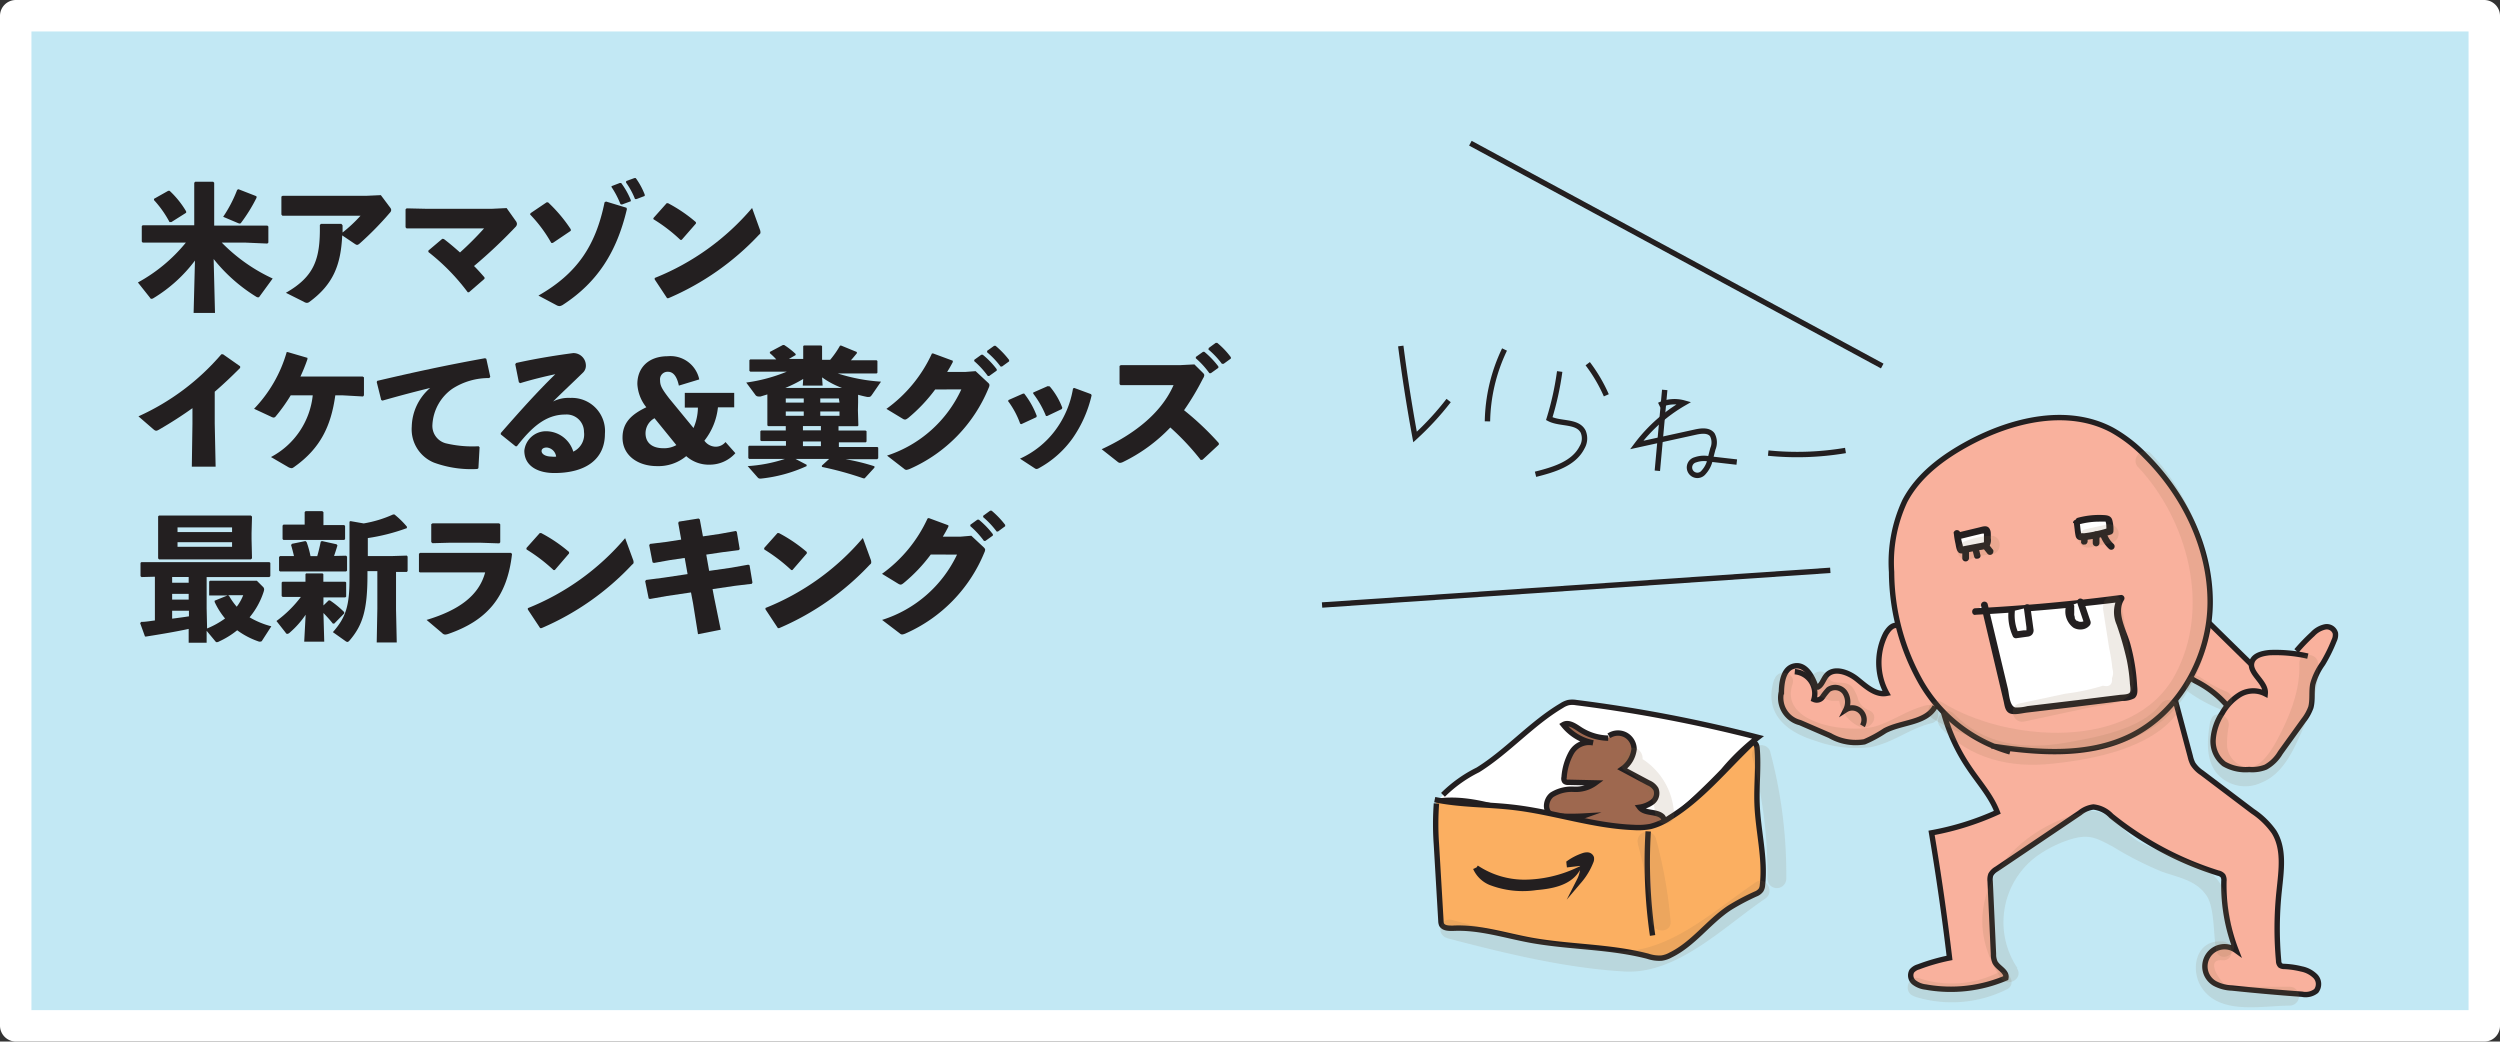 <svg xmlns="http://www.w3.org/2000/svg" viewBox="0 0 278.26 115.93"><rect x="0" y="0" width="278.26" height="115.93" fill="#333333" stroke="none"/><defs><style>.cls-1{fill:#c2e8f4;}.cls-2,.cls-5{fill:#fff;}.cls-3,.cls-8{fill:#231f20;}.cls-4{fill:#f9b19d;}.cls-4,.cls-5,.cls-6,.cls-7,.cls-8,.cls-9{stroke:#231f20;stroke-miterlimit:10;stroke-width:0.6px;}.cls-6{fill:#9e684f;}.cls-7{fill:#fbaf61;}.cls-9{fill:none;}.cls-10{opacity:0.14;}.cls-11{fill:#896b4a;}</style></defs><g id="Layer_2" data-name="Layer 2"><g id="Layer_1-2" data-name="Layer 1"><rect class="cls-1" x="1.75" y="1.75" width="274.76" height="112.43"/><path class="cls-2" d="M276.51,112.43H1.75l1.75,1.75V1.75L1.75,3.5H276.51l-1.75-1.75V114.18a1.75,1.75,0,0,0,3.5,0V1.75A1.77,1.77,0,0,0,276.51,0H1.75A1.77,1.77,0,0,0,0,1.75V114.18a1.78,1.78,0,0,0,1.75,1.75H276.51A1.75,1.75,0,0,0,276.51,112.43Z"/><path class="cls-3" d="M24.68,27A19.16,19.16,0,0,0,30.35,31l-1.46,2a.19.19,0,0,1-.17.1.48.48,0,0,1-.23-.09,18.37,18.37,0,0,1-4.71-4.18l.15,6H21.55l.15-5.83a16.29,16.29,0,0,1-4.61,4.18.48.48,0,0,1-.2.08c-.07,0-.13,0-.2-.13l-1.34-1.69A18,18,0,0,0,20.69,27l-2.27,0-2.54,0-.1-.11V25.17l.1-.1,2.54,0h3.2V20.34l.11-.11h2l.11.11v4.77h3.38l2.54,0,.11.1V27l-.11.11L27.24,27Zm-5.61-2.28-.2,0a11.72,11.72,0,0,0-1.73-2.45l0-.14,1.58-.89.16,0a10.18,10.18,0,0,1,1.84,2.29l0,.15ZM28.56,22a17.93,17.93,0,0,1-1.73,2.8.17.17,0,0,1-.16.08.71.71,0,0,1-.18-.05l-1.65-.7a14.65,14.65,0,0,0,1.56-3l.14-.07,2,.78Z"/><path class="cls-3" d="M38.13,25.08c0,.25,0,.57,0,.8a16.13,16.13,0,0,0,2-1.87H34.08l-2.65,0-.11-.13v-2l.14-.09,2.59,0h6.81l1.53-.07,1.07,1.43a.4.4,0,0,1,.08.22.41.41,0,0,1-.13.29,35.24,35.24,0,0,1-3.36,3.43c-.25.21-.32.21-.55.06l-1.41-.95c-.15,3.29-1,5.46-3.66,7.41a.48.48,0,0,1-.28.1.7.7,0,0,1-.33-.12l-2-1c3.2-1.83,3.84-3.79,3.78-7.54l.11-.13H38Z"/><path class="cls-3" d="M49.4,26.6c.61.46,1.24,1,1.8,1.5a35.41,35.41,0,0,0,2.68-2.68H47.5l-2.25,0-.11-.12v-2l.12-.11,2.19.05h7.3l1.64-.08,1,1.41a.64.64,0,0,1,.15.35.53.53,0,0,1-.18.36,55.75,55.75,0,0,1-4.6,4.33c.4.39.78.82,1.17,1.27l0,.15-1.73,1.5h-.14a23.4,23.4,0,0,0-4.38-4.48v-.16l1.55-1.31Z"/><path class="cls-3" d="M59.05,23.73l1.79-1.21H61a16.48,16.48,0,0,1,2.53,3l0,.17-2,1.35-.17,0A15.36,15.36,0,0,0,59,23.87Zm8.4-1.3,2.27.69.06.14c-1.12,4.77-3.27,8.16-7.13,10.67a1.05,1.05,0,0,1-.34.14A.74.74,0,0,1,62,34l-2.07-1.1c4.29-2.45,6.37-5.53,7.36-10.38Zm.62-1.71.91-.35.16,0a8.62,8.62,0,0,1,1.07,1.9l0,.13-1,.37-.15-.05a10.11,10.11,0,0,0-1-1.91Zm1.63-.57.91-.33h.15a7.94,7.94,0,0,1,1,1.84l0,.15-.92.35-.16,0a8.33,8.33,0,0,0-1-1.84Z"/><path class="cls-3" d="M72.72,24.28l1.48-1.66.16,0a16.4,16.4,0,0,1,3.1,2.11v.15L75.87,26.7l-.14,0a17.84,17.84,0,0,0-3-2.3Zm11.86,1.28a.71.71,0,0,1,.06.29c0,.1,0,.16-.15.27A29.89,29.89,0,0,1,74.4,33.19l-.15,0L72.87,31.1l0-.16a27.67,27.67,0,0,0,10.84-7.79Z"/><path class="cls-3" d="M21.42,45.43c-1.16.83-2.37,1.61-3.72,2.39-.3.17-.38.17-.65-.06l-1.64-1.42a26.47,26.47,0,0,0,9.23-6.91h.18l1.91,1.34,0,.18c-1,1-1.93,1.88-2.83,2.65v3.53L24,51.94H21.35l.07-4.76Z"/><path class="cls-3" d="M32.36,44a19.11,19.11,0,0,1-1.66,2.33.36.36,0,0,1-.22.15.77.77,0,0,1-.33-.11l-1.87-.87a15.07,15.07,0,0,0,3.63-6.31l.12,0,2.19.64,0,.15a19.91,19.91,0,0,1-.78,1.93h4.61l2.32,0,.14.09v2l-.1.13L38.09,44h-.77c-.47,3.4-1.65,5.89-4.53,7.94-.15.11-.24.17-.33.17A.88.88,0,0,1,32.1,52l-1.94-1.13A8.81,8.81,0,0,0,34.81,44Z"/><path class="cls-3" d="M42.43,44.52l-.5-2,.06-.13c4.27-1,7.68-1.74,12-2.52l.14.07.44,2-.11.14a7.45,7.45,0,0,0-4.11,1.19,5.22,5.22,0,0,0-2.22,4,2,2,0,0,0,1.48,2.07,12.79,12.79,0,0,0,3.66.33l.11.11-.13,2.33-.12.09a12.07,12.07,0,0,1-4.83-.71,4,4,0,0,1-2.47-4,5.83,5.83,0,0,1,2.05-4.31c-1.5.37-3.14.79-5.31,1.41Z"/><path class="cls-3" d="M57.75,42.54l-.4-2,.1-.14c2.32-.52,4.68-.88,6.35-1.1a1.39,1.39,0,0,1,1.41,1.33,1.07,1.07,0,0,1-.28.8c-1.24,1.22-2.1,2-3.37,3.26a3.78,3.78,0,0,1,1.92-.4,3.69,3.69,0,0,1,3.85,4c0,2.79-2.09,4.36-5.63,4.36-1.8,0-3.34-.75-3.34-2.49A2.42,2.42,0,0,1,60.71,48a3.18,3.18,0,0,1,3.1,2.27A2.11,2.11,0,0,0,65,48.07a1.93,1.93,0,0,0-2.08-1.93c-2.19,0-3.76,1.44-5.39,3.53l-.15,0-1.64-1.32V48.2c2.11-2.41,4-4.53,6.07-6.55-1.16.25-2.51.57-3.92,1Zm3.11,7.27c-.31,0-.58.12-.58.4s.35.61,1.13.61a1.63,1.63,0,0,0,.49,0A1.16,1.16,0,0,0,60.86,49.81Z"/><path class="cls-3" d="M81.85,50.44A3.83,3.83,0,0,1,79,51.72a3.77,3.77,0,0,1-2.62-.95,4.84,4.84,0,0,1-3.26,1.11c-2.08,0-3.83-1.15-3.83-3.17,0-1.67,1-2.59,2.65-3.38a4.48,4.48,0,0,1-1-2.59c0-1.78,1.21-3.09,3.38-3.09a3.27,3.27,0,0,1,3.51,2.58l-2.27.69c-.21-1-.61-1.54-1.21-1.54a.84.84,0,0,0-.88.95c0,.58.18.93,1,2l2.72,3.31a5.85,5.85,0,0,0,.49-2.27H76.22V43.73h5.5v1.61H79.91a7.19,7.19,0,0,1-1.51,3.71,1.58,1.58,0,0,0,1.24.67,1.4,1.4,0,0,0,1.11-.52Zm-9-3.89a1.91,1.91,0,0,0-1,1.67c0,1,.66,1.67,2,1.67a2.76,2.76,0,0,0,1.43-.35Z"/><path class="cls-3" d="M95.49,45.69l.05,1.67-.08.08-1.94,0h-.19v.48h1l2,0,.12.07v1.15l-.08.09-2,0h-1v.52h2.42l1.87,0,.09.08V51l-.11.11-1.85,0H94.1a23,23,0,0,1,3.23.79l0,.15-1.09,1.19-.15,0a36.83,36.83,0,0,0-4.61-1.27v-.15l.81-.74H88.54l1.24.65,0,.15a16.24,16.24,0,0,1-5.09,1.39c-.18,0-.23,0-.35-.12l-1.12-1.27a16.6,16.6,0,0,0,4.15-.8H85.39l-2,0-.1-.09v-1.3l.09-.08,2,0h2.1v-.52h-.74l-2,0-.11-.07V48l.09-.09,2,0h.74v-.48l-1.95,0-.1-.08,0-1.6V43.9l-.75.23a.85.85,0,0,1-.25,0,.41.41,0,0,1-.35-.2l-1-1.35a18.36,18.36,0,0,0,4.51-1.21H85.83l-2.31,0-.11-.09V40.09l.1-.09,2.32,0h.57a7.55,7.55,0,0,0-.71-.69l0-.14,1.45-.77h.14a8.44,8.44,0,0,1,1.28,1v.12l-.75.43H89.4V38.53l.08-.08H91.4l.1.08v1.52h.9a10.4,10.4,0,0,0,1.1-1.58l.14,0,1.73.71,0,.14c-.26.32-.46.56-.66.78h.54l2.32,0,.09.08v1.31l-.09.08-2.32,0h-2a19.74,19.74,0,0,0,4.81.91l-1,1.45c-.12.18-.2.25-.34.25a1.07,1.07,0,0,1-.21,0c-.34-.07-.67-.15-1-.24l0,.84ZM93.7,43.17A9.14,9.14,0,0,1,91.5,42l.06.92H89.35l.05-.74a14.36,14.36,0,0,1-2,1H93.7Zm-4.24,1.18h-2v.46h2Zm-2,1.45v.48h2V45.8Zm1.91,1.62v.48h2v-.48Zm0,1.72v.52h2v-.52Zm4-4.79H91.3v.46h2.14ZM91.3,46.28h2.14V45.8H91.3Z"/><path class="cls-3" d="M104.09,43.35a18.05,18.05,0,0,1-3,3.17c-.17.12-.26.18-.36.18a.54.54,0,0,1-.25-.09l-1.82-1.1a15.55,15.55,0,0,0,5.07-6.17l.13,0,2.19.81,0,.15c-.2.38-.4.74-.63,1.1l2,0,1.17-.09,1.33,1.24c.14.12.21.21.21.32a.83.83,0,0,1-.09.31,16.79,16.79,0,0,1-8.75,9,1.56,1.56,0,0,1-.4.12.4.4,0,0,1-.26-.12l-1.9-1.47A13.83,13.83,0,0,0,107,43.34Zm4.35-3.3.79-.57h.15a9.22,9.22,0,0,1,1.56,1.62v.15l-.84.6h-.15a10,10,0,0,0-1.52-1.66Zm1.43-1,.78-.56.16,0a9.85,9.85,0,0,1,1.51,1.58v.15l-.8.58h-.15a9.4,9.4,0,0,0-1.5-1.59Z"/><path class="cls-3" d="M114,43.81a9.34,9.34,0,0,1,1.4,2.5l-.06.13-1.66.77-.13-.05a9.54,9.54,0,0,0-1.35-2.52l.06-.12,1.61-.71Zm7.5.2a13.74,13.74,0,0,1-2.12,4.78,11.2,11.2,0,0,1-3.75,3.32.58.58,0,0,1-.25.09.4.4,0,0,1-.23-.09l-1.62-1.06a10.06,10.06,0,0,0,3.9-3.12,10.66,10.66,0,0,0,2-4.69l.14-.06,1.87.69Zm-4.66-1a8,8,0,0,1,1.4,2.38l-.06.14-1.62.77-.14,0A10.49,10.49,0,0,0,115,43.81l0-.12,1.61-.71Z"/><path class="cls-3" d="M133.65,51.2a28,28,0,0,0-3.39-3.62A18.28,18.28,0,0,1,125,51.42a.91.91,0,0,1-.34.1.42.42,0,0,1-.24-.1L122.62,50c3.52-1.63,6.6-3.94,8-7.13H127l-2.28,0-.11-.12V40.73l.14-.09,2.3,0h4.33l1.56-.08.93.92c.11.11.17.18.17.28a.72.72,0,0,1-.14.36,29.29,29.29,0,0,1-2.11,3.54,31.83,31.83,0,0,1,3.87,3.66v.17l-1.81,1.68Zm-.55-11.47.8-.57.15,0a9.66,9.66,0,0,1,1.56,1.63v.15l-.84.6h-.16a9.49,9.49,0,0,0-1.51-1.66Zm1.44-1,.78-.57h.16A9.08,9.08,0,0,1,137,39.76v.15l-.8.58H136a9.4,9.4,0,0,0-1.5-1.59Z"/><path class="cls-3" d="M15.75,64.23l-.11-.1V62.65l.09-.08,1.87,0H28.2l1.79,0,.1.08v1.47l-.11.11-1.78,0H23v3.49l.05,2.23a9.53,9.53,0,0,0,2-1.11A8.3,8.3,0,0,1,23.89,67l0-.14,1.43-.58h-.2l-1.73,0-.11,0V64.73l.09-.09,1.67,0h3l.55,0,.64.64a.43.43,0,0,1,.17.32,1.18,1.18,0,0,1-.06.28,8.55,8.55,0,0,1-1.56,2.83,9.25,9.25,0,0,0,2.42,1l-1,1.55c-.06.11-.11.15-.2.15a.45.45,0,0,1-.18,0,8.83,8.83,0,0,1-2.42-1.26,9.47,9.47,0,0,1-2,1.24.66.66,0,0,1-.26.09c-.1,0-.15-.07-.26-.21l-.88-1.06,0,1.33H21L21,70c-1.34.29-2.84.55-4.74.85l-.12,0-.54-1.49.11-.14c.52,0,1-.1,1.53-.16V64.19ZM28,60l.05,2.15-.14.11-2.09,0H20l-2.3,0-.1-.11,0-2.09v-.77l0-1.82.1-.09,2.38,0h5.58l2.27,0,.12.12L28,59.33Zm-8.84,4.22v.64H21v-.64Zm0,1.88v.64H21v-.64Zm0,2.76c.63-.08,1.24-.16,1.87-.26v-.62H19.16ZM25.83,58.7H19.76v.52h6.07Zm-6.07,2.16h6.07v-.51H19.76Zm5.73,5.45a7.38,7.38,0,0,0,.86,1.22,5.28,5.28,0,0,0,.72-1.28h-1.7Z"/><path class="cls-3" d="M36,67.39l.58-.56.15,0a10.58,10.58,0,0,1,1.58,1.3v.15L37.2,69.41h-.15A15.38,15.38,0,0,0,36,68.23l.09,3.19H33.86l.16-3a10.1,10.1,0,0,1-1.78,2,.47.47,0,0,1-.24.13c-.08,0-.14,0-.23-.16l-1-1.27a13,13,0,0,0,2.72-2.68h-.32l-1.71,0-.11-.09V64.84l.09-.09,1.73,0H34v-.85l.07-.08h1.82l.1.08v.85h.65l1.79,0,.1.07v1.59l-.1.08-1.79,0H36Zm2.52-5.54.11.11v1.55l-.11.1-1.77,0H32.88l-1.71,0-.11-.1V62l.11-.11,1.55,0c-.1-.44-.22-.89-.32-1.22l.09-.14L34,60.22l.13.12a10.39,10.39,0,0,1,.43,1.56h.75c.16-.54.28-1.07.39-1.61l.13-.07,1.63.36.1.13c-.12.38-.24.79-.38,1.17Zm-2.14-3.41,1.93,0,.1.1V60l-.1.1-1.93,0H33.42l-1.87,0-.1-.1V58.5l.1-.11,1.87,0h.49V57l.11-.11h1.85L36,57v1.45ZM40.9,64c0,3.89-.53,5.59-2,7.3-.09.09-.15.15-.23.15a.4.4,0,0,1-.21-.09l-1.41-1c1.48-1.67,1.85-3,1.85-5.94V60.61l0-2.54L39,58l1.48.26a13.29,13.29,0,0,0,3.28-1h.14a9.8,9.8,0,0,1,1.39,1.36v.16a21.89,21.89,0,0,1-4.35,1.11v2h2.76l1.58-.05.09.11v1.61l-.09.1-1.2,0v4.18l.08,3.67H41.93L42,67.76V63.57H40.9Z"/><path class="cls-3" d="M46.63,63.63v-2l.13-.09,2.1,0h5.88l2.14,0,.11.12c-.54,4.86-2.85,7.43-7.1,8.9a1.4,1.4,0,0,1-.33.07.48.48,0,0,1-.35-.17L47.48,69C51,67.94,53.3,66.34,54,63.71H48.85l-2.12,0Zm6.87-3.22H50l-1.86.05L48,60.34v-2l.14-.09,1.85,0h3.46l2.11,0,.12.11v2l-.11.12Z"/><path class="cls-3" d="M58.59,61l1.49-1.67.15,0a16.45,16.45,0,0,1,3.11,2.11v.16l-1.59,1.85h-.14a18.76,18.76,0,0,0-3-2.29Zm11.86,1.27a.79.79,0,0,1,.07.29c0,.11,0,.17-.16.28a29.89,29.89,0,0,1-10.08,7.07l-.16,0-1.37-2.07,0-.15a27.71,27.71,0,0,0,10.83-7.79Z"/><path class="cls-3" d="M80.14,59.42l1.76-.32.11.09.32,1.91-.09.13-1.81.23-1.82.27.32,1.81,2.45-.35,1.91-.34.14.07.32,1.92-.07.14-1.84.22-2.53.37.19,1,.72,3.52-2.53.5-.55-3.43-.23-1.22-2.71.4-1.86.33-.14-.06-.39-1.92.1-.14,1.94-.25,2.68-.4-.32-1.8-1.64.24-1.79.32-.15-.07-.37-1.91.09-.14,1.87-.23,1.6-.25-.33-1.85.07-.15,2.19-.35.14.1.35,1.89Z"/><path class="cls-3" d="M85.05,61l1.49-1.67.15,0a16.45,16.45,0,0,1,3.11,2.11v.16l-1.6,1.85h-.13a18.76,18.76,0,0,0-3-2.29Zm11.86,1.27a.74.74,0,0,1,.06.29c0,.11,0,.17-.15.28a29.93,29.93,0,0,1-10.09,7.07l-.15,0L85.2,67.82l0-.15a27.67,27.67,0,0,0,10.84-7.79Z"/><path class="cls-3" d="M103.6,61.72a18,18,0,0,1-3,3.16c-.16.13-.26.19-.36.19a.58.58,0,0,1-.25-.09l-1.82-1.11a15.59,15.59,0,0,0,5.07-6.16l.13-.05,2.19.81,0,.15c-.2.39-.39.74-.62,1.11l2,0,1.17-.1,1.33,1.24c.14.13.21.22.21.32a.83.83,0,0,1-.09.31,16.79,16.79,0,0,1-8.75,9,1.23,1.23,0,0,1-.4.12.4.4,0,0,1-.26-.12L98.18,69a13.83,13.83,0,0,0,8.34-7.27ZM108,58.41l.79-.57h.16a10,10,0,0,1,1.56,1.62l0,.15-.84.6h-.15a9.89,9.89,0,0,0-1.52-1.65Zm1.43-1,.78-.57.16,0a9.85,9.85,0,0,1,1.51,1.58v.15l-.8.59h-.15a9.46,9.46,0,0,0-1.5-1.6Z"/><path class="cls-4" d="M242,77.49l1.79,6.71a3.33,3.33,0,0,0,.29.82,3.42,3.42,0,0,0,1,1l5.66,4.28a8.94,8.94,0,0,1,2.37,2.3c1.18,1.9.8,4.33.57,6.56a39.76,39.76,0,0,0-.06,7.79.73.73,0,0,0,.18.5.79.79,0,0,0,.46.12,9.57,9.57,0,0,1,1.91.28,3,3,0,0,1,1.55.82,1.26,1.26,0,0,1,.08,1.63,1.9,1.9,0,0,1-1.57.36q-3.9-.28-7.79-.69a4.4,4.4,0,0,1-1.93-.51,2.19,2.19,0,1,1,2.38-3.67,20,20,0,0,1-1.36-7.72,1,1,0,0,0-.11-.59.94.94,0,0,0-.53-.3A36,36,0,0,1,235,90.82a3.2,3.2,0,0,0-2-1,3,3,0,0,0-1.5.65l-9.28,6.26a1.7,1.7,0,0,0-.63.62,1.63,1.63,0,0,0-.08.73l.37,8.11a2.17,2.17,0,0,0,.17.91c.34.66,1.36,1,1.21,1.76a15.66,15.66,0,0,1-8.92,1,2.57,2.57,0,0,1-1.29-.51,1,1,0,0,1-.26-1.26,1.47,1.47,0,0,1,.73-.47,22.1,22.1,0,0,1,3.47-1c-.55-4.65-1.22-9.3-2-13.92a31.27,31.27,0,0,0,7.32-2.29c-.7-1.84-2.07-3.33-3.18-5a20.3,20.3,0,0,1-3.1-7.38,18,18,0,0,0,5.49,4.27,18.11,18.11,0,0,0,6.85,1,29.69,29.69,0,0,0,3.89-.13A14.08,14.08,0,0,0,241.42,78"/><path class="cls-4" d="M244.93,68.4l7,6.87a1.66,1.66,0,0,1,.43.59,1.47,1.47,0,0,1-.38,1.22A13,13,0,0,1,250.34,79a1.65,1.65,0,0,1-1,.57c-.56,0-1-.48-1.34-.91a11.35,11.35,0,0,0-3.49-2.78c-.32-.17-.67-.34-.79-.67a1.23,1.23,0,0,1,.05-.78c.32-1.12.88-2.17,1.23-3.28a4.59,4.59,0,0,0-.06-3.42"/><path class="cls-4" d="M255.6,72.45a21.4,21.4,0,0,1,1.81-1.88,2.64,2.64,0,0,1,1.32-.78,1,1,0,0,1,1.21.69,1.43,1.43,0,0,1-.14.81,17.53,17.53,0,0,1-1.27,2.57,7.13,7.13,0,0,0-1.1,2.27c-.17.85,0,1.76-.22,2.6a5.18,5.18,0,0,1-.81,1.45l-2.59,3.6a4.36,4.36,0,0,1-1.62,1.6,4.13,4.13,0,0,1-1.85.27,4.76,4.76,0,0,1-2.79-.62,3.19,3.19,0,0,1-1.22-2.73,6.06,6.06,0,0,1,1-2.91,5.71,5.71,0,0,1,2-2.09,2.91,2.91,0,0,1,2.8-.08c.15-1.33-1.92-2.31-1.47-3.58.26-.72,1.17-.92,1.94-1a16.15,16.15,0,0,1,4.27.39"/><path class="cls-4" d="M211.2,69.63c-.56-.14-1,.4-1.31.91a7.1,7.1,0,0,0,.11,6.63c-1.25.24-2.33-.8-3.32-1.59s-2.59-1.35-3.4-.38c-.39.47-.55,1.24-1.14,1.33-.38-1.18-1.15-2.62-2.37-2.41s-1.47,1.7-1.49,2.88a2.84,2.84,0,0,0,2.07,3.43l3.32,1.44a5.77,5.77,0,0,0,3.84.7,14.12,14.12,0,0,0,2.29-1.24c1.89-1,4.56-.83,5.59-2.69"/><path class="cls-4" d="M199.77,74.76a2.43,2.43,0,0,1,2.13,3.09.78.78,0,0,0,.95-.26,6.17,6.17,0,0,1,.67-.84,1.33,1.33,0,0,1,1.81.31,1.92,1.92,0,0,1,.12,1.94,1.32,1.32,0,0,1,1.85,1.78"/><path class="cls-4" d="M223.73,83.69a16.72,16.72,0,0,1-9.9-7.71,25.13,25.13,0,0,1-3.29-12.3,16.14,16.14,0,0,1,1.47-7.9c1.5-2.88,4.25-4.91,7.1-6.45,4.92-2.65,11.09-4.09,16-1.45a16.07,16.07,0,0,1,3.64,2.82C243.09,55,246,60.91,246,67s-3.41,12.28-8.9,14.95c-4.71,2.29-10.25,1.87-15.43,1.08"/><path class="cls-2" d="M231.2,58.23l.17,1.23a.4.4,0,0,0,.1.26.39.39,0,0,0,.3.06,15.44,15.44,0,0,0,3.09-.65,5.26,5.26,0,0,0-.09-1.05.48.48,0,0,0-.12-.27.5.5,0,0,0-.29-.09,8.87,8.87,0,0,0-3,.27"/><path class="cls-3" d="M230.83,58.23l.09.72a5.84,5.84,0,0,0,.11.73c.15.56.7.48,1.15.42a15.5,15.5,0,0,0,2.78-.61.38.38,0,0,0,.27-.36,3.8,3.8,0,0,0-.14-1.3c-.18-.49-.67-.49-1.12-.51a9.11,9.11,0,0,0-2.7.31.37.37,0,0,0,.2.72,8.64,8.64,0,0,1,2.15-.29l.53,0h.21c.1,0,0,0,0,0a1.33,1.33,0,0,1,.08.49,3.46,3.46,0,0,1,0,.56l.28-.36a14.7,14.7,0,0,1-2.27.54l-.51.07a.92.92,0,0,0-.29,0s-.06,0,0,.05,0,0,0,0c-.08-.39-.11-.8-.16-1.2a.39.39,0,0,0-.38-.37c-.18,0-.4.17-.37.37Z"/><path class="cls-3" d="M231.64,60v.26a.21.21,0,0,0,0,.15.28.28,0,0,0,.08.12.25.25,0,0,0,.12.08.32.32,0,0,0,.14,0l.1,0a.4.4,0,0,0,.17-.09l.05-.08a.33.33,0,0,0,.06-.19V60a.23.23,0,0,0,0-.14.24.24,0,0,0-.07-.12.42.42,0,0,0-.12-.08.4.4,0,0,0-.15,0h-.1a.34.34,0,0,0-.16.1l-.06.07a.34.34,0,0,0-.05.19Z"/><path class="cls-3" d="M232.93,59.53v.9a.39.39,0,0,0,.11.27.44.44,0,0,0,.27.11.38.38,0,0,0,.37-.38v-.9a.39.39,0,0,0-.11-.27.41.41,0,0,0-.26-.11.39.39,0,0,0-.38.38Z"/><path class="cls-3" d="M233.83,59.76a3.65,3.65,0,0,0,.9,1.32.37.37,0,0,0,.53,0,.38.38,0,0,0,0-.53,3.57,3.57,0,0,1-.37-.4l.06.08a3.23,3.23,0,0,1-.42-.72l0,.09v0a.43.43,0,0,0-.18-.22.37.37,0,0,0-.29,0,.41.41,0,0,0-.22.17.42.42,0,0,0,0,.29Z"/><path class="cls-2" d="M217.85,59.4a9,9,0,0,0,.32,1.64c0,.08.05.17.12.2a.33.33,0,0,0,.17,0l2.36-.45a.58.58,0,0,0,.36-.17.51.51,0,0,0,.08-.32,7,7,0,0,0,0-1,.35.35,0,0,0-.12-.28.42.42,0,0,0-.27,0l-2.93.7"/><path class="cls-3" d="M217.47,59.4a8.9,8.9,0,0,0,.19,1.15c.06.32.11.8.41,1a.7.7,0,0,0,.55,0l.59-.11,1.15-.22a2.13,2.13,0,0,0,1-.33,1.3,1.3,0,0,0,.22-1,5.07,5.07,0,0,0,0-.55,1,1,0,0,0-.16-.53c-.27-.38-.74-.2-1.11-.11l-2.54.61a.38.38,0,0,0,.2.73l1.79-.44.88-.21.2,0,.11,0s-.13-.08-.13-.08,0,0,0,0a.43.43,0,0,1,0,0,1.64,1.64,0,0,1,0,.22l0,.42v.23s0,.16,0,.2h-.08l-.47.09-1.78.34-.1,0-.06,0c-.1,0,0,0,.14.09,0,0,0,.06,0,0a.45.45,0,0,0,0-.11c0-.15-.08-.31-.11-.47a8,8,0,0,1-.17-1,.38.38,0,0,0-.75,0Z"/><path class="cls-3" d="M218.41,61.34v.78a.36.36,0,0,0,.11.26.35.35,0,0,0,.27.11.38.38,0,0,0,.37-.37v-.78a.35.35,0,0,0-.11-.26.33.33,0,0,0-.26-.11.37.37,0,0,0-.38.37Z"/><path class="cls-3" d="M219.6,61.44l.13.52a.37.37,0,0,0,.17.22.34.34,0,0,0,.14,0,.37.37,0,0,0,.37-.18.37.37,0,0,0,0-.29l-.13-.52a.39.39,0,0,0-.17-.23.33.33,0,0,0-.14,0,.26.26,0,0,0-.15,0,.34.34,0,0,0-.22.17.37.37,0,0,0,0,.29Z"/><path class="cls-2" d="M221,60.71l.52.64"/><path class="cls-3" d="M220.71,61l.52.65a.38.38,0,0,0,.26.11.37.37,0,0,0,.27-.11.39.39,0,0,0,.11-.27v-.1a.34.34,0,0,0-.1-.16l-.52-.65a.39.39,0,0,0-.27-.11.36.36,0,0,0-.26.11.35.35,0,0,0-.11.27v.1a.39.39,0,0,0,.1.16Z"/><path class="cls-2" d="M219.83,68.05c5.42-.27,10.84-.77,16.22-1.48-.75,1-.25,2.41.17,3.59a21.85,21.85,0,0,1,1.26,6.74.75.75,0,0,1-.07.4.74.74,0,0,1-.54.24q-6.3.81-12.62,1.53a.71.71,0,0,1-.5-.07.64.64,0,0,1-.22-.43l-2.72-11.31"/><path class="cls-3" d="M219.83,68.43Q228,68,236.05,67l-.32-.57a3.51,3.51,0,0,0-.14,3.1,35.48,35.48,0,0,1,1.13,3.94,19.25,19.25,0,0,1,.34,2.5c0,.3.15.84,0,1.1s-.86.23-1.19.28l-4.61.57-4.6.55-1,.12a4.55,4.55,0,0,1-1.36.15c-.64-.17-.68-1.56-.82-2.11l-2.25-9.42a.38.38,0,0,0-.73.2L223,78c.12.49.15,1.13.65,1.38s1.4,0,2-.07l5.29-.63c1.76-.22,3.53-.43,5.29-.66a2.8,2.8,0,0,0,1.34-.3c.44-.35.33-1,.3-1.45a21.85,21.85,0,0,0-.76-4.62c-.39-1.44-1.61-3.45-.7-4.87a.37.37,0,0,0-.32-.56q-8.09,1.06-16.22,1.48c-.48,0-.48.77,0,.75Z"/><path class="cls-2" d="M223.93,68.05a5.2,5.2,0,0,0,.44,2.61l1.23-.16a.33.33,0,0,0,.36-.44l-.33-2.43"/><path class="cls-3" d="M223.55,68.05a5.63,5.63,0,0,0,.5,2.8.38.38,0,0,0,.42.18l1.23-.17a.77.77,0,0,0,.47-.22.71.71,0,0,0,.16-.63c-.11-.83-.23-1.65-.34-2.48a.37.37,0,1,0-.72.2l.28,2.1,0,.24a.28.28,0,0,1,0,.09c0,.06,0,0,0,0l0,0s0,0,0,0l-.08,0-.24,0-1,.14.43.17a4.81,4.81,0,0,1-.4-2.42.37.37,0,0,0-.37-.38.39.39,0,0,0-.38.38Z"/><path class="cls-2" d="M230.37,67.44a2.11,2.11,0,0,0,.29,1.85,1.11,1.11,0,0,0,1.68.07L231.55,67"/><path class="cls-3" d="M230,67.34a2.24,2.24,0,0,0,.79,2.53A1.56,1.56,0,0,0,232,70a1.22,1.22,0,0,0,.54-.34.46.46,0,0,0,.14-.22.49.49,0,0,0,0-.29l-.15-.44-.61-1.82a.39.39,0,0,0-.46-.26.38.38,0,0,0-.26.46l.79,2.35,0-.29c0-.07,0,0,0,0s-.09.07,0,0l-.08,0h0a1.06,1.06,0,0,1-.19.06c.06,0,0,0,0,0h-.21c.1,0,0,0,0,0a.66.66,0,0,1-.2-.06h0a.3.3,0,0,1-.11-.06l-.07,0c.07,0,0,0,0,0l-.07-.07s-.06-.09,0,0a1.07,1.07,0,0,1-.13-.21c0-.07,0,0,0,0l0-.13a2,2,0,0,1-.06-.23s0,0,0,0a.15.15,0,0,1,0-.07.37.37,0,0,1,0-.11V68s0-.07,0-.11a.17.17,0,0,1,0-.07s0,0,0,0a2.21,2.21,0,0,1,0-.25.38.38,0,0,0-.73-.2Z"/><path class="cls-5" d="M160.07,89.17c4-.54,7.82,1.29,11.76,2,2.23.41,4.51.46,6.73.92.75.16,1.49.36,2.25.46a12,12,0,0,0,2.93,0,3,3,0,0,0,.73-.14,3.22,3.22,0,0,0,.87-.6,79,79,0,0,0,6.45-6,24.91,24.91,0,0,1,3.88-3.74,161.48,161.48,0,0,0-20.23-3.87,2.55,2.55,0,0,0-.87,0,2.47,2.47,0,0,0-.74.33c-3.38,2-6,5.08-9.33,7.16a14.83,14.83,0,0,0-3.89,2.78"/><path class="cls-6" d="M179.08,81.9a1.81,1.81,0,0,1,1.85-.1,1.83,1.83,0,0,1,.95,1.58,3.13,3.13,0,0,1-1.31,2.2l2.9,1.55a1.76,1.76,0,0,1,.84.7,1.24,1.24,0,0,1-.37,1.42,3.22,3.22,0,0,1-1.45.6c.57.77,1.91.39,2.57,1.06a1.45,1.45,0,0,1-.31,2,3.87,3.87,0,0,1-2.17.67c-2.28.2-4.57.22-6.86.24a4,4,0,0,1-1.66-.23,1.35,1.35,0,0,1-.86-1.32,1.54,1.54,0,0,1,1.25-1.11c.58-.15,1.19-.13,1.75-.33a23.65,23.65,0,0,1-2.66,0,1.84,1.84,0,0,1-.93-.2c-.73-.44-.55-1.65.13-2.17a4.16,4.16,0,0,1,2.44-.61,3.69,3.69,0,0,0,2.4-.71l-3.05-.07a.48.48,0,0,1-.37-.11.52.52,0,0,1-.07-.44,6.56,6.56,0,0,1,.8-2.73,2.26,2.26,0,0,1,2.43-1.11A5.61,5.61,0,0,1,174,80.66c.57-.34,1.25.13,1.81.5a6,6,0,0,0,3.19,1"/><path class="cls-7" d="M159.69,89c2.89.6,5.88.52,8.82.87,4.5.53,8.86,2.07,13.38,2.23a7.4,7.4,0,0,0,1.82-.11,6.83,6.83,0,0,0,2.18-1c3.46-2.12,6.07-5.35,9-8.16a.55.55,0,0,1,.24-.15c.27-.06.42.31.44.6.18,2.07-.08,4.15,0,6.23.11,3,.94,6,.6,9a1.17,1.17,0,0,1-.16.55,1.32,1.32,0,0,1-.59.44,25,25,0,0,0-2.94,1.56c-2.33,1.55-4,4-6.54,5.24a2.88,2.88,0,0,1-1,.34,4,4,0,0,1-1.54-.21c-4.24-1.1-8.69-1-13-1.78-2.9-.53-5.77-1.49-8.71-1.33-.46,0-1,0-1.23-.4a1.11,1.11,0,0,1-.08-.41l-.5-8.49a32,32,0,0,1,0-4.59"/><path class="cls-8" d="M164.32,96.59a9.68,9.68,0,0,0,5.49,1.62,14.31,14.31,0,0,0,5.63-1.27c-.94,1.36-2.79,1.69-4.44,1.83a10,10,0,0,1-5.12-.56,3.15,3.15,0,0,1-1.64-1.61"/><path class="cls-8" d="M174.37,96.25l1.65-.19a.16.16,0,0,1,.15,0,.15.15,0,0,1,0,.1,3.41,3.41,0,0,1-.36,1.83,7.39,7.39,0,0,0,1.25-2.09.72.72,0,0,0,.06-.43.48.48,0,0,0-.4-.3,1.27,1.27,0,0,0-.51.08,6.22,6.22,0,0,0-1.71.9"/><path class="cls-4" d="M183.45,92.54a56.76,56.76,0,0,0,.49,11.58"/><path class="cls-9" d="M163.66,15.94l45.84,24.8"/><path class="cls-9" d="M147.15,67.34l56.57-3.86"/><path class="cls-9" d="M155.91,38.51q.66,5.09,1.59,10.13a32,32,0,0,0,3.74-4.06"/><path class="cls-9" d="M167.46,38.9a19.25,19.25,0,0,0-1.9,8"/><path class="cls-9" d="M176.72,40.48A17.52,17.52,0,0,1,178.79,44"/><path class="cls-9" d="M173.6,41.35a32.36,32.36,0,0,1-1.16,5.25c1.23.64,3.13.2,3.77,1.44a1.94,1.94,0,0,1-.12,1.75c-.92,1.84-3.17,2.49-5.18,3"/><path class="cls-9" d="M185.29,43.4l-.82,9"/><path class="cls-9" d="M184.68,45.1a3.93,3.93,0,0,1,2.76-.24,17.59,17.59,0,0,0-5.27,4.67l6.56-1.44c.65-.14,1.44-.23,1.85.29a1.81,1.81,0,0,1,.07,1.58l-.29,1.11a3,3,0,0,1-.74,1.5.88.88,0,1,1-.92-1.39,2.86,2.86,0,0,1,1.54-.1l3.07.35"/><path class="cls-9" d="M196.81,50.43a32.17,32.17,0,0,0,8.6-.29"/><g class="cls-10"><path class="cls-11" d="M224.54,107.74a9.15,9.15,0,0,1,2.1-12.4,13.38,13.38,0,0,1,3.52-1.82c2.29-.78,3.13-.28,5,.71A38.22,38.22,0,0,0,240.58,97c1.82.67,3.91.94,5.07,2.77.84,1.32.72,4.42,1,5.9s2.24.77,2-.55c-.85-5.23-.41-7.66-5.4-9.43a30.69,30.69,0,0,1-5.18-2c-1.3-.74-2.24-2.2-3.5-2.86a3.18,3.18,0,0,0-2.88-.37c-8.41,2.19-14.37,10.25-9,18.39.74,1.12,2.56.07,1.81-1.06Z"/></g><g class="cls-10"><path class="cls-11" d="M216,81c3.33,3.44,7.72,4.52,12.43,4,4.51-.46,11-1.7,13.88-5.58.8-1.09-1-2.14-1.81-1.06-2.1,2.84-7.38,3.75-10.71,4.33-4.52.78-9,.18-12.31-3.23-.94-1-2.42.51-1.48,1.49Z"/></g><g class="cls-10"><path class="cls-11" d="M213.07,110.91a13.71,13.71,0,0,0,10.29-.79c1.22-.59.15-2.4-1.06-1.82a11.54,11.54,0,0,1-8.67.59c-1.3-.41-1.85,1.62-.56,2Z"/></g><g class="cls-10"><path class="cls-11" d="M247.37,104.8c-3-.28-3.68,3.22-2.23,5.25,2.08,2.92,6.61,1.89,9.7,1.88a1.05,1.05,0,0,0,0-2.1l-4.35,0a6.82,6.82,0,0,1-2.75-.2c-.56-.26-2.4-2.94-.37-2.75,1.34.12,1.33-2,0-2.1Z"/></g><g class="cls-10"><path class="cls-11" d="M246,80.28c-.3,1.89-.56,4.08.68,5.72a4.18,4.18,0,0,0,5,1.12c2.08-.83,3.2-2.84,4.1-4.78,1.25-2.7,2.35-5.41,2.24-8.43-.05-1.35-2.15-1.35-2.1,0,.12,3-1.14,6-2.55,8.6-.6,1.12-1.91,3.18-3.43,2.89a2.72,2.72,0,0,1-2.05-2.23,10.21,10.21,0,0,1,.17-2.34c.21-1.32-1.82-1.89-2-.55Z"/></g><g class="cls-10"><path class="cls-11" d="M197.49,75.58c-1.24,3.7,1.2,5.84,4.5,6.85a13.36,13.36,0,0,0,6.16.74c2.45-.43,4.42-2.1,6.83-2.67,1.31-.32.75-2.34-.56-2-2,.48-3.57,1.65-5.49,2.29-2.72.92-10.94-.06-9.42-4.63.43-1.28-1.6-1.83-2-.55Z"/></g><g class="cls-10"><path class="cls-11" d="M234.05,67.62l.71,4.54a19.32,19.32,0,0,1,.36,2.26,1.55,1.55,0,0,1-.05,1.08c.07.68-.28,1-1,.82a23.55,23.55,0,0,1-4.18.89l-5.1,1.09c-1.33.28-.77,2.31.55,2l7.43-1.59c1.27-.27,3.35-.28,4.25-1.36.73-.87.39-2.06.24-3.06-.38-2.42-.77-4.84-1.15-7.25-.21-1.34-2.23-.77-2,.55Z"/></g><g class="cls-10"><path class="cls-11" d="M232.67,60.93l2.38-.52a1.07,1.07,0,0,0,.73-1.29,1.08,1.08,0,0,0-1.29-.74l-2.38.53a1,1,0,0,0,.56,2Z"/></g><g class="cls-10"><path class="cls-11" d="M219.47,62.19a6,6,0,0,1,2.09-.46c1.34-.06,1.35-2.16,0-2.1a8.81,8.81,0,0,0-3.15.75,1.06,1.06,0,0,0-.38,1.44,1.08,1.08,0,0,0,1.44.37Z"/></g><g class="cls-10"><path class="cls-11" d="M243.78,77.15a16.46,16.46,0,0,0,3.36,1.8,1.05,1.05,0,0,0,1.29-.73,1.08,1.08,0,0,0-.74-1.29,14.77,14.77,0,0,1-2.85-1.6,1.05,1.05,0,0,0-1.06,1.82Z"/></g><g class="cls-10"><path class="cls-11" d="M238,52c5.49,5.89,8.14,15.62,4.1,23.1-4.64,8.59-18.73,7.54-25.92,3.08-1.15-.71-2.21,1.1-1.06,1.81,7.55,4.69,22.46,6,28-2.46s2.83-20.06-3.66-27c-.92-1-2.4.49-1.48,1.48Z"/></g><g class="cls-10"><path class="cls-11" d="M201.64,76.3a3,3,0,0,0,1.27,1.37,2.88,2.88,0,0,0,1,.33c.12,0,.89,0,.8,0a3.48,3.48,0,0,0,.21.74,3.54,3.54,0,0,0,.47.85,3.93,3.93,0,0,0,1.61,1.3c1.23.53,2.3-1.27,1.06-1.82a2.09,2.09,0,0,1-1.22-1.15,4.31,4.31,0,0,0-.65-1.41c-.84-1-2.22,0-2.78-1.23s-2.38-.16-1.81,1.06Z"/></g><g class="cls-10"><path class="cls-11" d="M161.06,104.42c6.38,1.67,13.09,3.32,19.71,3.71,5.88.36,11.11-5,15.71-8.11,1.11-.75.06-2.57-1.06-1.81-5,3.37-10.14,8.38-16.44,7.61a131.21,131.21,0,0,1-17.36-3.42,1,1,0,0,0-.56,2Z"/></g><g class="cls-10"><path class="cls-11" d="M182.29,93.9a48.72,48.72,0,0,1,1.55,8.65c.11,1.34,2.21,1.35,2.1,0a51.37,51.37,0,0,0-1.63-9.21,1,1,0,0,0-2,.56Z"/></g><g class="cls-10"><path class="cls-11" d="M195,84.12a50.52,50.52,0,0,1,1.72,13.68,1.05,1.05,0,0,0,2.1,0A52.72,52.72,0,0,0,197,83.56a1.05,1.05,0,0,0-2,.56Z"/></g><g class="cls-10"><path class="cls-11" d="M181.11,83.57l-.44.57a1.07,1.07,0,0,0,.21,1.65,5.59,5.59,0,0,1,3.35,4.88c.06,1.35,2.16,1.35,2.1,0A7.67,7.67,0,0,0,181.94,84l.21,1.64.44-.56c.82-1.06-.65-2.56-1.48-1.49Z"/></g></g></g></svg>